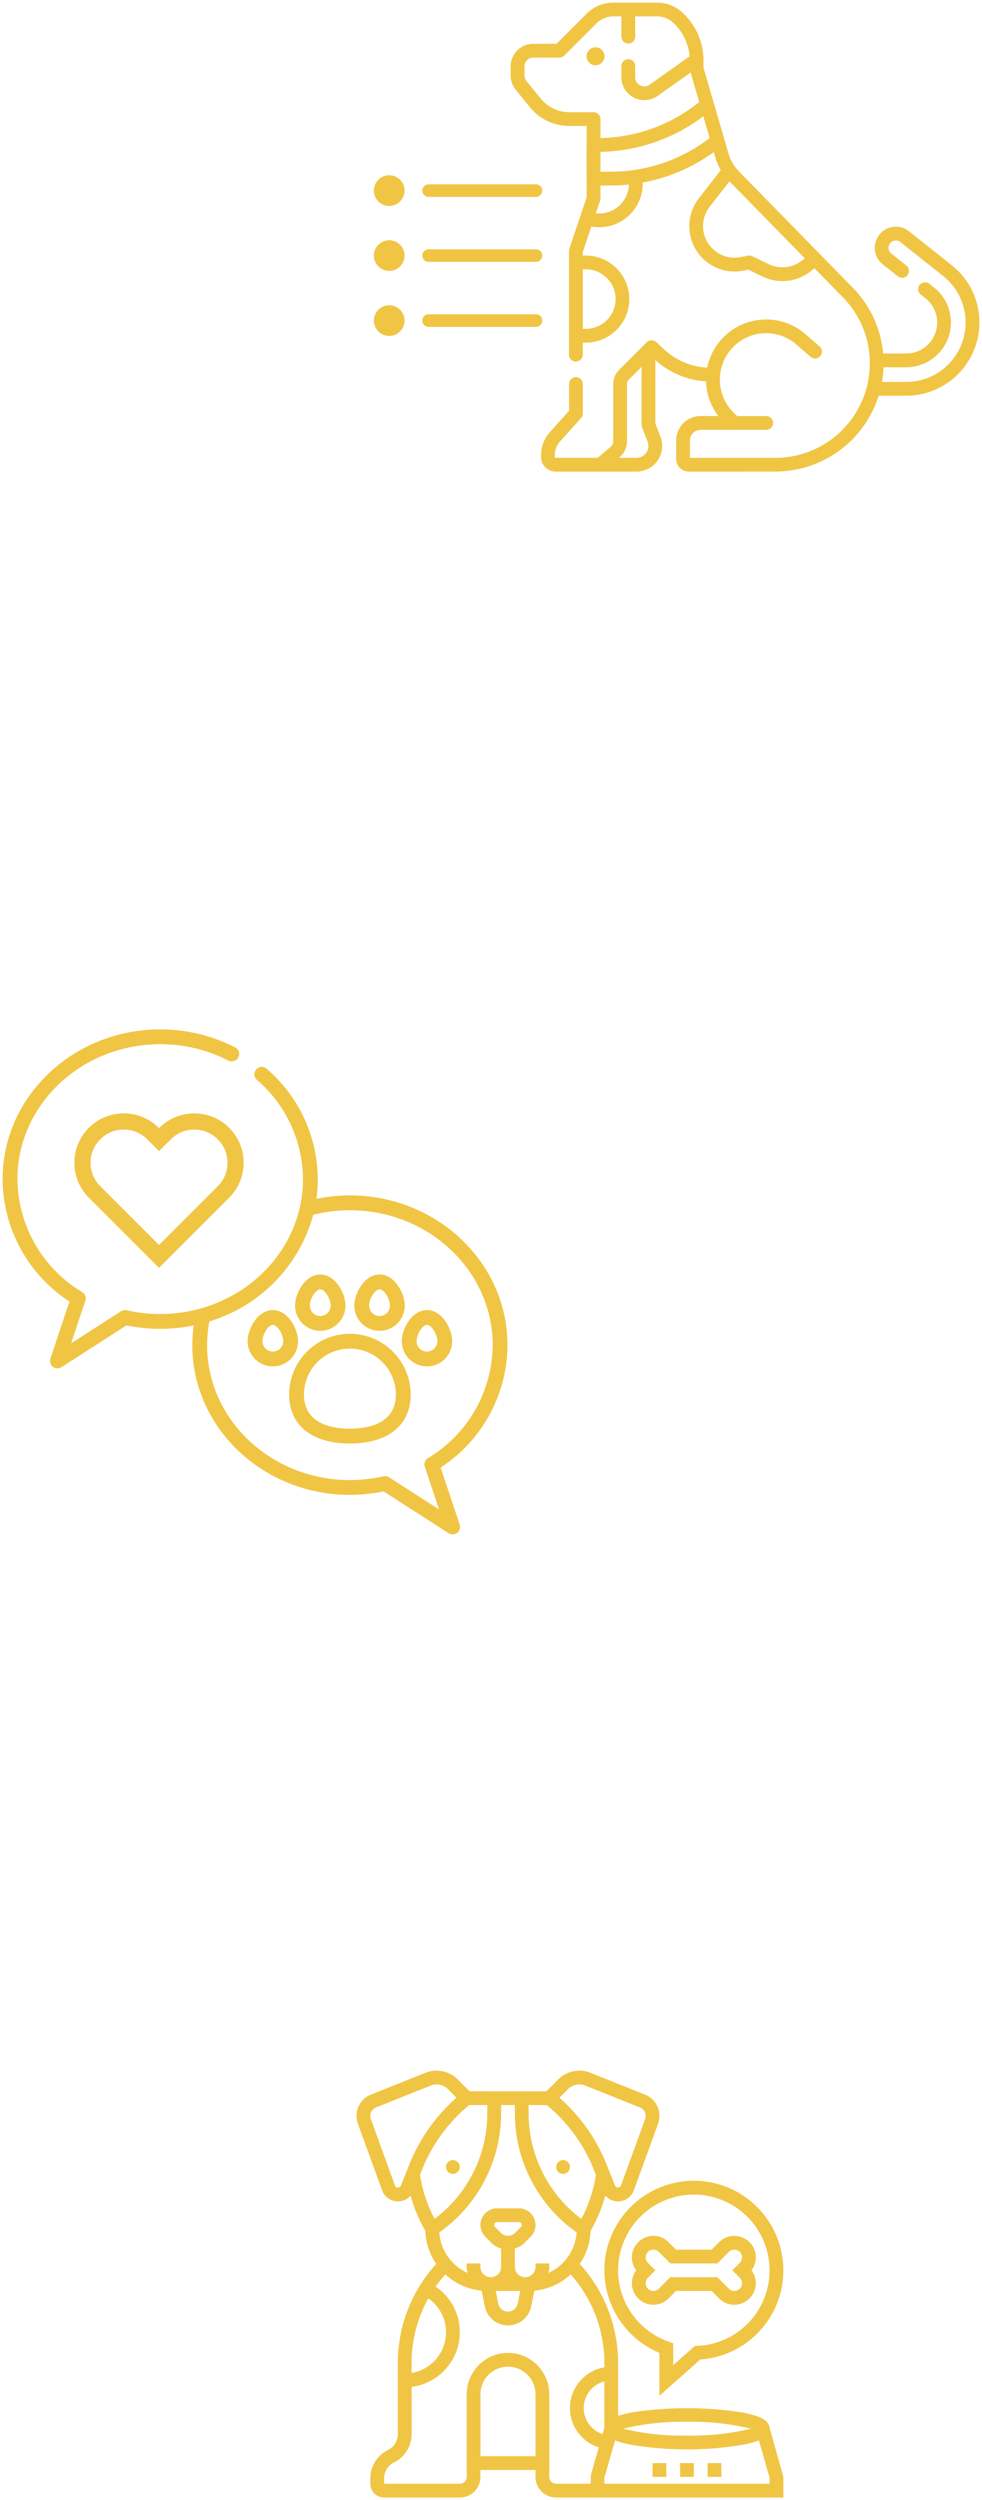 <svg xmlns="http://www.w3.org/2000/svg" width="188.667" height="480.219" viewBox="0 0 188.667 480.219">
  <path id="Union_6" data-name="Union 6" d="M-4182.646,479.219a3.971,3.971,0,0,1-3.968-3.968v-1.319h-10.579v1.319a3.971,3.971,0,0,1-3.967,3.968h-14.554a2.645,2.645,0,0,1-2.643-2.644v-1.01a6.053,6.053,0,0,1,1.243-3.7,6.1,6.1,0,0,1,2.13-1.762,3.44,3.44,0,0,0,1.918-3.095v-13.6a28.191,28.191,0,0,1,7.377-19.054,10.914,10.914,0,0,1-1.093-1.973,11.666,11.666,0,0,1-.8-2.568,12,12,0,0,1-.191-1.8,28.918,28.918,0,0,1-2.841-6.782,3.232,3.232,0,0,1-2.431,1.114,3.248,3.248,0,0,1-3.046-2.131l-4.644-12.77a4.43,4.43,0,0,1-.267-1.518,4.379,4.379,0,0,1,2.609-4.028,1.687,1.687,0,0,1,.171-.075l4.35-1.741,6.147-2.46a5.74,5.74,0,0,1,6.126,1.257l2.308,2.307,14.766.008,2.314-2.314a5.74,5.74,0,0,1,6.125-1.257l10.5,4.2a4.4,4.4,0,0,1,2.779,4.1,4.452,4.452,0,0,1-.266,1.518l-4.645,12.77a3.245,3.245,0,0,1-3.045,2.131,3.219,3.219,0,0,1-2.432-1.114,28.98,28.98,0,0,1-2.841,6.782,11.829,11.829,0,0,1-2.083,6.343,28.222,28.222,0,0,1,7.375,19.054v10.128a20.86,20.86,0,0,1,2.986-.717,69.587,69.587,0,0,1,20.487,0c3.668.649,5.327,1.482,5.574,2.807l2.7,9.623v3.968Zm9.26-3.777v1.133h31.743v-1.133l-2.055-7.19a18.71,18.71,0,0,1-3.573.914,62.4,62.4,0,0,1-10.244.8,62.382,62.382,0,0,1-10.243-.8,18.69,18.69,0,0,1-3.573-.914Zm-10.584-16.063v15.873a1.326,1.326,0,0,0,1.324,1.324h6.638l.028-1.687,1.516-5.3A7.949,7.949,0,0,1-4180,462.03a7.947,7.947,0,0,1,6.618-7.82v-.8a25.579,25.579,0,0,0-6.48-17.046,11.832,11.832,0,0,1-6.974,3.122l-.6,3.011a4.575,4.575,0,0,1-4.467,3.661,4.567,4.567,0,0,1-4.46-3.661l-.6-3.011a11.85,11.85,0,0,1-6.979-3.122,25.707,25.707,0,0,0-1.857,2.349,10.509,10.509,0,0,1,4.645,8.763,10.593,10.593,0,0,1-9.261,10.49v9.042a6.049,6.049,0,0,1-2.4,4.857,5.725,5.725,0,0,1-.976.607,3.445,3.445,0,0,0-1.913,3.095v1.01h14.554a1.324,1.324,0,0,0,1.317-1.324V459.378a7.946,7.946,0,0,1,7.937-7.935A7.943,7.943,0,0,1-4183.97,459.378Zm-13.223,0v11.9h10.579v-11.9a5.29,5.29,0,0,0-5.292-5.285A5.29,5.29,0,0,0-4197.193,459.378ZM-4169.8,466a48.586,48.586,0,0,0,12.285,1.319A48.59,48.59,0,0,0-4145.229,466a48.565,48.565,0,0,0-12.286-1.325A48.56,48.56,0,0,0-4169.8,466Zm-7.554-3.967a5.278,5.278,0,0,0,3.62,4.992l.348-1.209V456.92A5.3,5.3,0,0,0-4177.354,462.03Zm-33.068-8.62v1.885a7.94,7.94,0,0,0,6.611-7.819,7.861,7.861,0,0,0-3.4-6.508A25.547,25.547,0,0,0-4210.421,453.41Zm16.649-11.431a1.909,1.909,0,0,0,1.866,1.529,1.909,1.909,0,0,0,1.871-1.529l.485-2.438h-4.706Zm3.969-18.31a3.2,3.2,0,0,1,3.189,3.2,3.135,3.135,0,0,1-.937,2.253l-1.16,1.161a4.4,4.4,0,0,1-1.872,1.107v3.524a1.985,1.985,0,0,0,1.988,1.987,1.983,1.983,0,0,0,1.98-1.987v-.657h2.644v.657a4.381,4.381,0,0,1-.165,1.16,9.251,9.251,0,0,0,5.422-7.778,27.992,27.992,0,0,1-11.87-22.9v-1.564h-2.643v1.564a27.979,27.979,0,0,1-9.882,21.356c-.635.546-1.3,1.058-1.987,1.544a9.091,9.091,0,0,0,1.284,4.09,9.333,9.333,0,0,0,4.131,3.688,4.657,4.657,0,0,1-.164-1.16v-.657h2.65v.657a1.983,1.983,0,0,0,1.981,1.987,1.989,1.989,0,0,0,1.987-1.987v-3.524a4.411,4.411,0,0,1-1.871-1.107l-1.162-1.161a3.14,3.14,0,0,1-.936-2.253,3.194,3.194,0,0,1,3.188-3.2Zm-4.747,3.2a.549.549,0,0,0,.164.382l1.162,1.168a1.946,1.946,0,0,0,2.643,0l1.162-1.168a.546.546,0,0,0,.165-.382.55.55,0,0,0-.547-.553h-4.2A.549.549,0,0,0-4194.55,426.865Zm6.61-21.472a25.357,25.357,0,0,0,10.129,20.3,26.469,26.469,0,0,0,2.8-8.474l-.425-1.066a30.91,30.91,0,0,0-9.014-12.32h-3.491Zm-18.637,7.042a29.681,29.681,0,0,0-1.8,3.715l-.423,1.066a26.324,26.324,0,0,0,2.8,8.474,26.052,26.052,0,0,0,2.5-2.151,25.347,25.347,0,0,0,7.621-18.146v-1.564h-3.476A30.675,30.675,0,0,0-4206.577,412.435Zm-.164-12.354-5.464,2.184-4.453,1.783-.58.233a1.76,1.76,0,0,0-1.12,1.645,1.676,1.676,0,0,0,.109.609l4.644,12.778a.622.622,0,0,0,1.114.013l1.665-4.159c.056-.136.111-.272.171-.41a33.317,33.317,0,0,1,2.76-5.258,33.193,33.193,0,0,1,6.1-7.075l-1.673-1.673a2.99,2.99,0,0,0-2.144-.888A3.019,3.019,0,0,0-4206.74,400.081Zm26.4.668-1.673,1.673a33.493,33.493,0,0,1,9.029,12.751l1.667,4.152a.619.619,0,0,0,1.113-.02l4.644-12.77a1.626,1.626,0,0,0,.11-.609,1.753,1.753,0,0,0-1.121-1.645l-10.5-4.2a2.954,2.954,0,0,0-1.116-.216A3.061,3.061,0,0,0-4180.338,400.749Zm26.792,74.5v-2.646h2.646v2.646Zm-5.291,0v-2.646h2.646v2.646Zm-5.291,0v-2.646h2.646v2.646Zm1.321-23.823a17.224,17.224,0,0,1-10.579-15.859,17.215,17.215,0,0,1,17.2-17.2,17.214,17.214,0,0,1,17.189,17.2,17.148,17.148,0,0,1-15.953,17.135l-7.854,6.972Zm-7.937-15.859a14.579,14.579,0,0,0,9.705,13.707l.881.307v4.207l4.139-3.68.471-.022a14.5,14.5,0,0,0,13.9-14.518,14.566,14.566,0,0,0-14.545-14.546A14.57,14.57,0,0,0-4170.744,435.572Zm19.41,5.409-1.44-1.44h-6.837l-1.44,1.44a4.092,4.092,0,0,1-2.916,1.209,4.136,4.136,0,0,1-4.125-4.132,4.1,4.1,0,0,1,.826-2.485,4.084,4.084,0,0,1-.826-2.485,4.131,4.131,0,0,1,4.125-4.126,4.088,4.088,0,0,1,2.916,1.21l1.44,1.434h6.837l1.44-1.434a4.1,4.1,0,0,1,2.917-1.21,4.131,4.131,0,0,1,4.13,4.126,4.1,4.1,0,0,1-.832,2.485,4.113,4.113,0,0,1,.832,2.485,4.136,4.136,0,0,1-4.13,4.132A4.1,4.1,0,0,1-4151.334,440.981Zm-.341-4.084,2.212,2.212a1.461,1.461,0,0,0,1.046.432,1.482,1.482,0,0,0,1.481-1.483,1.488,1.488,0,0,0-.431-1.051l-1.44-1.435,1.44-1.435a1.473,1.473,0,0,0,.431-1.051,1.485,1.485,0,0,0-1.481-1.482,1.47,1.47,0,0,0-1.046.437l-2.212,2.212h-9.036l-2.207-2.212a1.48,1.48,0,0,0-1.05-.437,1.486,1.486,0,0,0-1.482,1.482,1.5,1.5,0,0,0,.431,1.051l1.441,1.435-1.441,1.435a1.516,1.516,0,0,0-.431,1.051,1.482,1.482,0,0,0,1.482,1.483,1.471,1.471,0,0,0,1.05-.432l2.207-2.212Zm-30.969-21.164a1.321,1.321,0,0,1,1.322-1.323,1.322,1.322,0,0,1,1.322,1.323,1.322,1.322,0,0,1-1.322,1.324A1.322,1.322,0,0,1-4182.644,415.733Zm-21.164,0a1.322,1.322,0,0,1,1.323-1.323,1.322,1.322,0,0,1,1.322,1.323,1.322,1.322,0,0,1-1.322,1.324A1.323,1.323,0,0,1-4203.808,415.733ZM-4203.3,294l-12.492-8.029a32.024,32.024,0,0,1-6.481.662c-16.695,0-30.278-12.9-30.278-28.759a27.8,27.8,0,0,1,.263-3.788,31.773,31.773,0,0,1-6.433.656,32.022,32.022,0,0,1-6.481-.662l-12.492,8.029a1.436,1.436,0,0,1-1.73-.145,1.438,1.438,0,0,1-.391-1.5l3.656-10.965A28.271,28.271,0,0,1-4289,225.983c0-15.857,13.583-28.759,30.278-28.759a31.609,31.609,0,0,1,14.405,3.457,1.423,1.423,0,0,1,.615,1.917,1.424,1.424,0,0,1-1.917.615,28.752,28.752,0,0,0-13.1-3.141c-15.125,0-27.43,11.623-27.43,25.911a25.525,25.525,0,0,0,12.441,21.7,1.423,1.423,0,0,1,.6,1.661l-2.728,8.183,9.587-6.163a1.426,1.426,0,0,1,1.086-.192,29.083,29.083,0,0,0,6.44.719c15.125,0,27.431-11.623,27.431-25.911a25.349,25.349,0,0,0-8.847-19.058,1.424,1.424,0,0,1-.138-2.009,1.422,1.422,0,0,1,2.008-.139,28.2,28.2,0,0,1,9.823,21.205,27.618,27.618,0,0,1-.262,3.787,32.016,32.016,0,0,1,6.432-.654c16.7,0,30.278,12.9,30.278,28.759a28.269,28.269,0,0,1-12.84,23.513l3.656,10.965a1.438,1.438,0,0,1-.391,1.5,1.427,1.427,0,0,1-.963.369A1.418,1.418,0,0,1-4203.3,294Zm-11.448-10.742,9.59,6.163-2.729-8.183a1.426,1.426,0,0,1,.6-1.661,25.527,25.527,0,0,0,12.442-21.7c0-14.288-12.307-25.911-27.431-25.911a29.06,29.06,0,0,0-7.038.862,29.519,29.519,0,0,1-19.967,20.483,24.7,24.7,0,0,0-.426,4.566c0,14.288,12.305,25.911,27.431,25.911a29.084,29.084,0,0,0,6.44-.719,1.5,1.5,0,0,1,.315-.034A1.415,1.415,0,0,1-4214.75,283.258Zm-19.2-15.891a11.687,11.687,0,0,1,11.674-11.675,11.688,11.688,0,0,1,11.676,11.675c0,5.884-4.365,9.4-11.676,9.4S-4233.949,273.251-4233.949,267.367Zm2.848,0c0,5.7,5.53,6.549,8.826,6.549s8.828-.85,8.828-6.549a8.838,8.838,0,0,0-8.828-8.828A8.837,8.837,0,0,0-4231.1,267.367Zm18.792-10.251c0-2.382,1.931-5.98,4.841-5.98s4.84,3.6,4.84,5.98a4.845,4.845,0,0,1-4.84,4.84A4.846,4.846,0,0,1-4212.309,257.117Zm2.847,0a2,2,0,0,0,1.994,1.993,2,2,0,0,0,1.992-1.993c0-1.347-1.136-3.132-1.992-3.132S-4209.461,255.769-4209.461,257.116Zm-32.461,0c0-2.382,1.931-5.98,4.841-5.98s4.84,3.6,4.84,5.98a4.845,4.845,0,0,1-4.84,4.84A4.846,4.846,0,0,1-4241.922,257.117Zm2.848,0a2,2,0,0,0,1.993,1.993,2,2,0,0,0,1.993-1.993c0-1.347-1.136-3.132-1.993-3.132S-4239.074,255.769-4239.074,257.116Zm17.654-6.834c0-2.38,1.931-5.979,4.841-5.979s4.84,3.6,4.84,5.979a4.846,4.846,0,0,1-4.84,4.842A4.847,4.847,0,0,1-4221.42,250.282Zm2.847,0a2,2,0,0,0,1.994,1.993,2,2,0,0,0,1.994-1.993c0-1.347-1.136-3.132-1.994-3.132S-4218.573,248.935-4218.573,250.282Zm-14.237,0c0-2.38,1.931-5.979,4.84-5.979s4.841,3.6,4.841,5.979a4.847,4.847,0,0,1-4.841,4.842A4.846,4.846,0,0,1-4232.811,250.282Zm2.848,0a1.994,1.994,0,0,0,1.992,1.993,2,2,0,0,0,1.994-1.993c0-1.347-1.137-3.132-1.994-3.132S-4229.962,248.935-4229.962,250.282Zm-42.468-20.736a9.421,9.421,0,0,1-2.779-6.706,9.431,9.431,0,0,1,2.779-6.708,9.424,9.424,0,0,1,6.706-2.776,9.437,9.437,0,0,1,6.707,2.775l.07.071.07-.07a9.426,9.426,0,0,1,6.706-2.776,9.42,9.42,0,0,1,6.706,2.777,9.425,9.425,0,0,1,2.778,6.708,9.425,9.425,0,0,1-2.778,6.7l-13.482,13.483Zm2.2-11.213a6.33,6.33,0,0,0-1.868,4.507,6.326,6.326,0,0,0,1.868,4.506l11.283,11.284,11.282-11.284a6.327,6.327,0,0,0,1.868-4.5,6.331,6.331,0,0,0-1.868-4.508,6.333,6.333,0,0,0-4.506-1.868,6.333,6.333,0,0,0-4.506,1.868l-2.27,2.268-2.269-2.268a6.343,6.343,0,0,0-4.508-1.866A6.33,6.33,0,0,0-4270.23,218.333Zm113.05-128.247a2.414,2.414,0,0,1-2.41-2.41V84.1a4.7,4.7,0,0,1,4.7-4.69h3.4a11.465,11.465,0,0,1-2.356-6.6V72.75a15.847,15.847,0,0,1-9.743-4.095V80.827l.986,2.555a4.946,4.946,0,0,1-1.116,5.259,4.926,4.926,0,0,1-3.487,1.445h-15.533a2.819,2.819,0,0,1-2.815-2.82v-.314a6.62,6.62,0,0,1,1.709-4.453l3.67-4.086V73.259a1.325,1.325,0,0,1,1.323-1.323,1.326,1.326,0,0,1,1.329,1.323v5.665a1.338,1.338,0,0,1-.342.884l-4.014,4.458a4.025,4.025,0,0,0-1.029,2.686v.314a.167.167,0,0,0,.169.168h8.071l2.5-2.119a1.416,1.416,0,0,0,.492-1.073V73.263a3.821,3.821,0,0,1,1.125-2.715l5.3-5.3a1.322,1.322,0,0,1,1.84-.034l1.482,1.377a13.2,13.2,0,0,0,8.3,3.526,11.484,11.484,0,0,1,2.806-5.506,11.467,11.467,0,0,1,7.848-3.724,11.452,11.452,0,0,1,8.22,2.8l2.715,2.348a1.318,1.318,0,0,1,.13,1.864,1.318,1.318,0,0,1-1.864.135l-2.709-2.347a8.861,8.861,0,0,0-12.388.715,8.941,8.941,0,0,0,.429,12.466l.575.551h5.573a1.321,1.321,0,0,1,1.323,1.323,1.323,1.323,0,0,1-1.323,1.324H-4154.9a2.043,2.043,0,0,0-2.043,2.043v3.331h16.412a18.162,18.162,0,0,0,18.145-18.141,18.055,18.055,0,0,0-5.177-12.693l-5.458-5.574-.753.594a8.724,8.724,0,0,1-5.41,1.864,8.681,8.681,0,0,1-3.786-.859l-2.748-1.334-.942.188a8.687,8.687,0,0,1-7.863-2.385,8.72,8.72,0,0,1-.714-11.5l4.21-5.42a10.88,10.88,0,0,1-1.043-2.428l-.3-1.025a33.808,33.808,0,0,1-13.658,5.844c0,.077.005.151.005.223a8.368,8.368,0,0,1-8.361,8.36,8.185,8.185,0,0,1-1.5-.14l-1.648,4.9v.672h.576a8.376,8.376,0,0,1,8.365,8.366,8.375,8.375,0,0,1-8.365,8.365h-.576v2.308a1.326,1.326,0,0,1-1.329,1.324,1.326,1.326,0,0,1-1.323-1.324V47.694a1.285,1.285,0,0,1,.072-.42l3.318-9.867V36.46l-.021-8.441a.143.143,0,0,1,.021.014V23.7h-3.318a9.717,9.717,0,0,1-7.564-3.594l-2.737-3.362a4.318,4.318,0,0,1-.971-2.729V12.24a4.327,4.327,0,0,1,4.323-4.323h4.477l5.781-5.781a7.33,7.33,0,0,1,2.367-1.584,7.279,7.279,0,0,1,2.8-.551h8.33a7.27,7.27,0,0,1,4.937,1.927,12.519,12.519,0,0,1,4.028,9.183v1.381l4.812,16.517a8.127,8.127,0,0,0,1.989,3.4l15.581,15.915,6.284,6.424a20.63,20.63,0,0,1,5.849,12.654h4.433a5.955,5.955,0,0,0,5.946-5.946,5.911,5.911,0,0,0-2.251-4.655l-.9-.716a1.323,1.323,0,0,1-.216-1.859,1.328,1.328,0,0,1,1.863-.217l.9.72a8.538,8.538,0,0,1,3.25,6.727,8.6,8.6,0,0,1-8.593,8.593h-4.36a20.668,20.668,0,0,1-.295,2.815h4.655a11.419,11.419,0,0,0,11.408-11.408,11.359,11.359,0,0,0-4.312-8.935L-4116.5,46a1.419,1.419,0,0,0-1.039-.3,1.409,1.409,0,0,0-.942.526,1.407,1.407,0,0,0-.3,1.034,1.394,1.394,0,0,0,.526.942l2.894,2.3a1.326,1.326,0,0,1,.212,1.859,1.322,1.322,0,0,1-1.859.213l-2.894-2.295a4.017,4.017,0,0,1-1.507-2.714,4.01,4.01,0,0,1,.856-2.986,4,4,0,0,1,2.708-1.506,4.022,4.022,0,0,1,2.986.85l8.215,6.525a13.982,13.982,0,0,1,5.313,11.006,14.072,14.072,0,0,1-14.056,14.059h-5.3a20.83,20.83,0,0,1-19.84,14.568Zm-11.5-17.663a1.166,1.166,0,0,0-.353.84V84.241a4.044,4.044,0,0,1-1.424,3.086l-.126.107h3.376a2.269,2.269,0,0,0,1.613-.666,2.287,2.287,0,0,0,.517-2.435l-1.072-2.786a1.328,1.328,0,0,1-.087-.474v-11.1Zm-8.843-9.756h.576a5.723,5.723,0,0,0,5.718-5.718,5.723,5.723,0,0,0-5.718-5.719h-.576Zm32.563-13.953,3.148,1.526a6.091,6.091,0,0,0,6.4-.7l.531-.421-14.47-14.784-3.8,4.878a6.075,6.075,0,0,0,.5,8.008,6.04,6.04,0,0,0,5.473,1.657l1.376-.274a1.312,1.312,0,0,1,.258-.025A1.32,1.32,0,0,1-4144.96,48.713Zm-29.177-11.089a1.441,1.441,0,0,1-.068.425l-.812,2.414a5.5,5.5,0,0,0,.637.039,5.721,5.721,0,0,0,5.709-5.554,32.32,32.32,0,0,1-3.429.179h-2.038Zm0-8.955v3.81h2.038a31.106,31.106,0,0,0,18.942-6.471l-1.216-4.173A33.794,33.794,0,0,1-4174.137,28.67Zm-14.591-16.43v1.772a1.682,1.682,0,0,0,.376,1.057l2.739,3.362a7.076,7.076,0,0,0,5.51,2.619h4.641a1.325,1.325,0,0,1,1.324,1.323v3.647a31.1,31.1,0,0,0,18.473-6.525l.5-.386-1.651-5.675-6.362,4.51a4.438,4.438,0,0,1-2.525.792,4.363,4.363,0,0,1-2.043-.5,4.4,4.4,0,0,1-2.367-3.906V12.191a1.326,1.326,0,0,1,1.323-1.324,1.326,1.326,0,0,1,1.325,1.324v2.134a1.73,1.73,0,0,0,.946,1.56,1.733,1.733,0,0,0,1.82-.111l7.679-5.449a9.861,9.861,0,0,0-3.133-6.448,4.632,4.632,0,0,0-3.146-1.231h-4.167v3.9a1.326,1.326,0,0,1-1.325,1.323,1.325,1.325,0,0,1-1.323-1.323v-3.9h-1.516a4.622,4.622,0,0,0-3.291,1.362l-6.172,6.168a1.305,1.305,0,0,1-.932.392h-5.027A1.676,1.676,0,0,0-4188.728,12.24Zm-28.939,48.837a2.946,2.946,0,0,1,2.946-2.946,2.946,2.946,0,0,1,2.946,2.946,2.946,2.946,0,0,1-2.946,2.946A2.946,2.946,0,0,1-4217.667,61.077Zm10.513,1.208a1.206,1.206,0,0,1-1.208-1.208,1.205,1.205,0,0,1,1.208-1.207h20.63a1.205,1.205,0,0,1,1.206,1.207,1.206,1.206,0,0,1-1.206,1.208Zm-10.513-13.69a2.946,2.946,0,0,1,2.946-2.946,2.946,2.946,0,0,1,2.946,2.946,2.946,2.946,0,0,1-2.946,2.946A2.946,2.946,0,0,1-4217.667,48.6Zm10.513,1.208a1.207,1.207,0,0,1-1.208-1.208,1.206,1.206,0,0,1,1.208-1.208h20.63a1.206,1.206,0,0,1,1.206,1.208,1.207,1.207,0,0,1-1.206,1.208Zm-10.513-13.69a2.946,2.946,0,0,1,2.946-2.945,2.946,2.946,0,0,1,2.946,2.945,2.947,2.947,0,0,1-2.946,2.947A2.947,2.947,0,0,1-4217.667,36.113Zm10.513,1.209a1.207,1.207,0,0,1-1.208-1.209,1.206,1.206,0,0,1,1.208-1.207h20.63a1.206,1.206,0,0,1,1.206,1.207,1.206,1.206,0,0,1-1.206,1.209Zm30.349-27.006a1.727,1.727,0,0,1,1.727-1.727,1.726,1.726,0,0,1,1.727,1.727,1.727,1.727,0,0,1-1.727,1.727A1.728,1.728,0,0,1-4176.8,10.316Z" transform="translate(4289.5 0.5)" fill="#f1c544" stroke="rgba(0,0,0,0)" stroke-miterlimit="10" stroke-width="1"/>
</svg>
